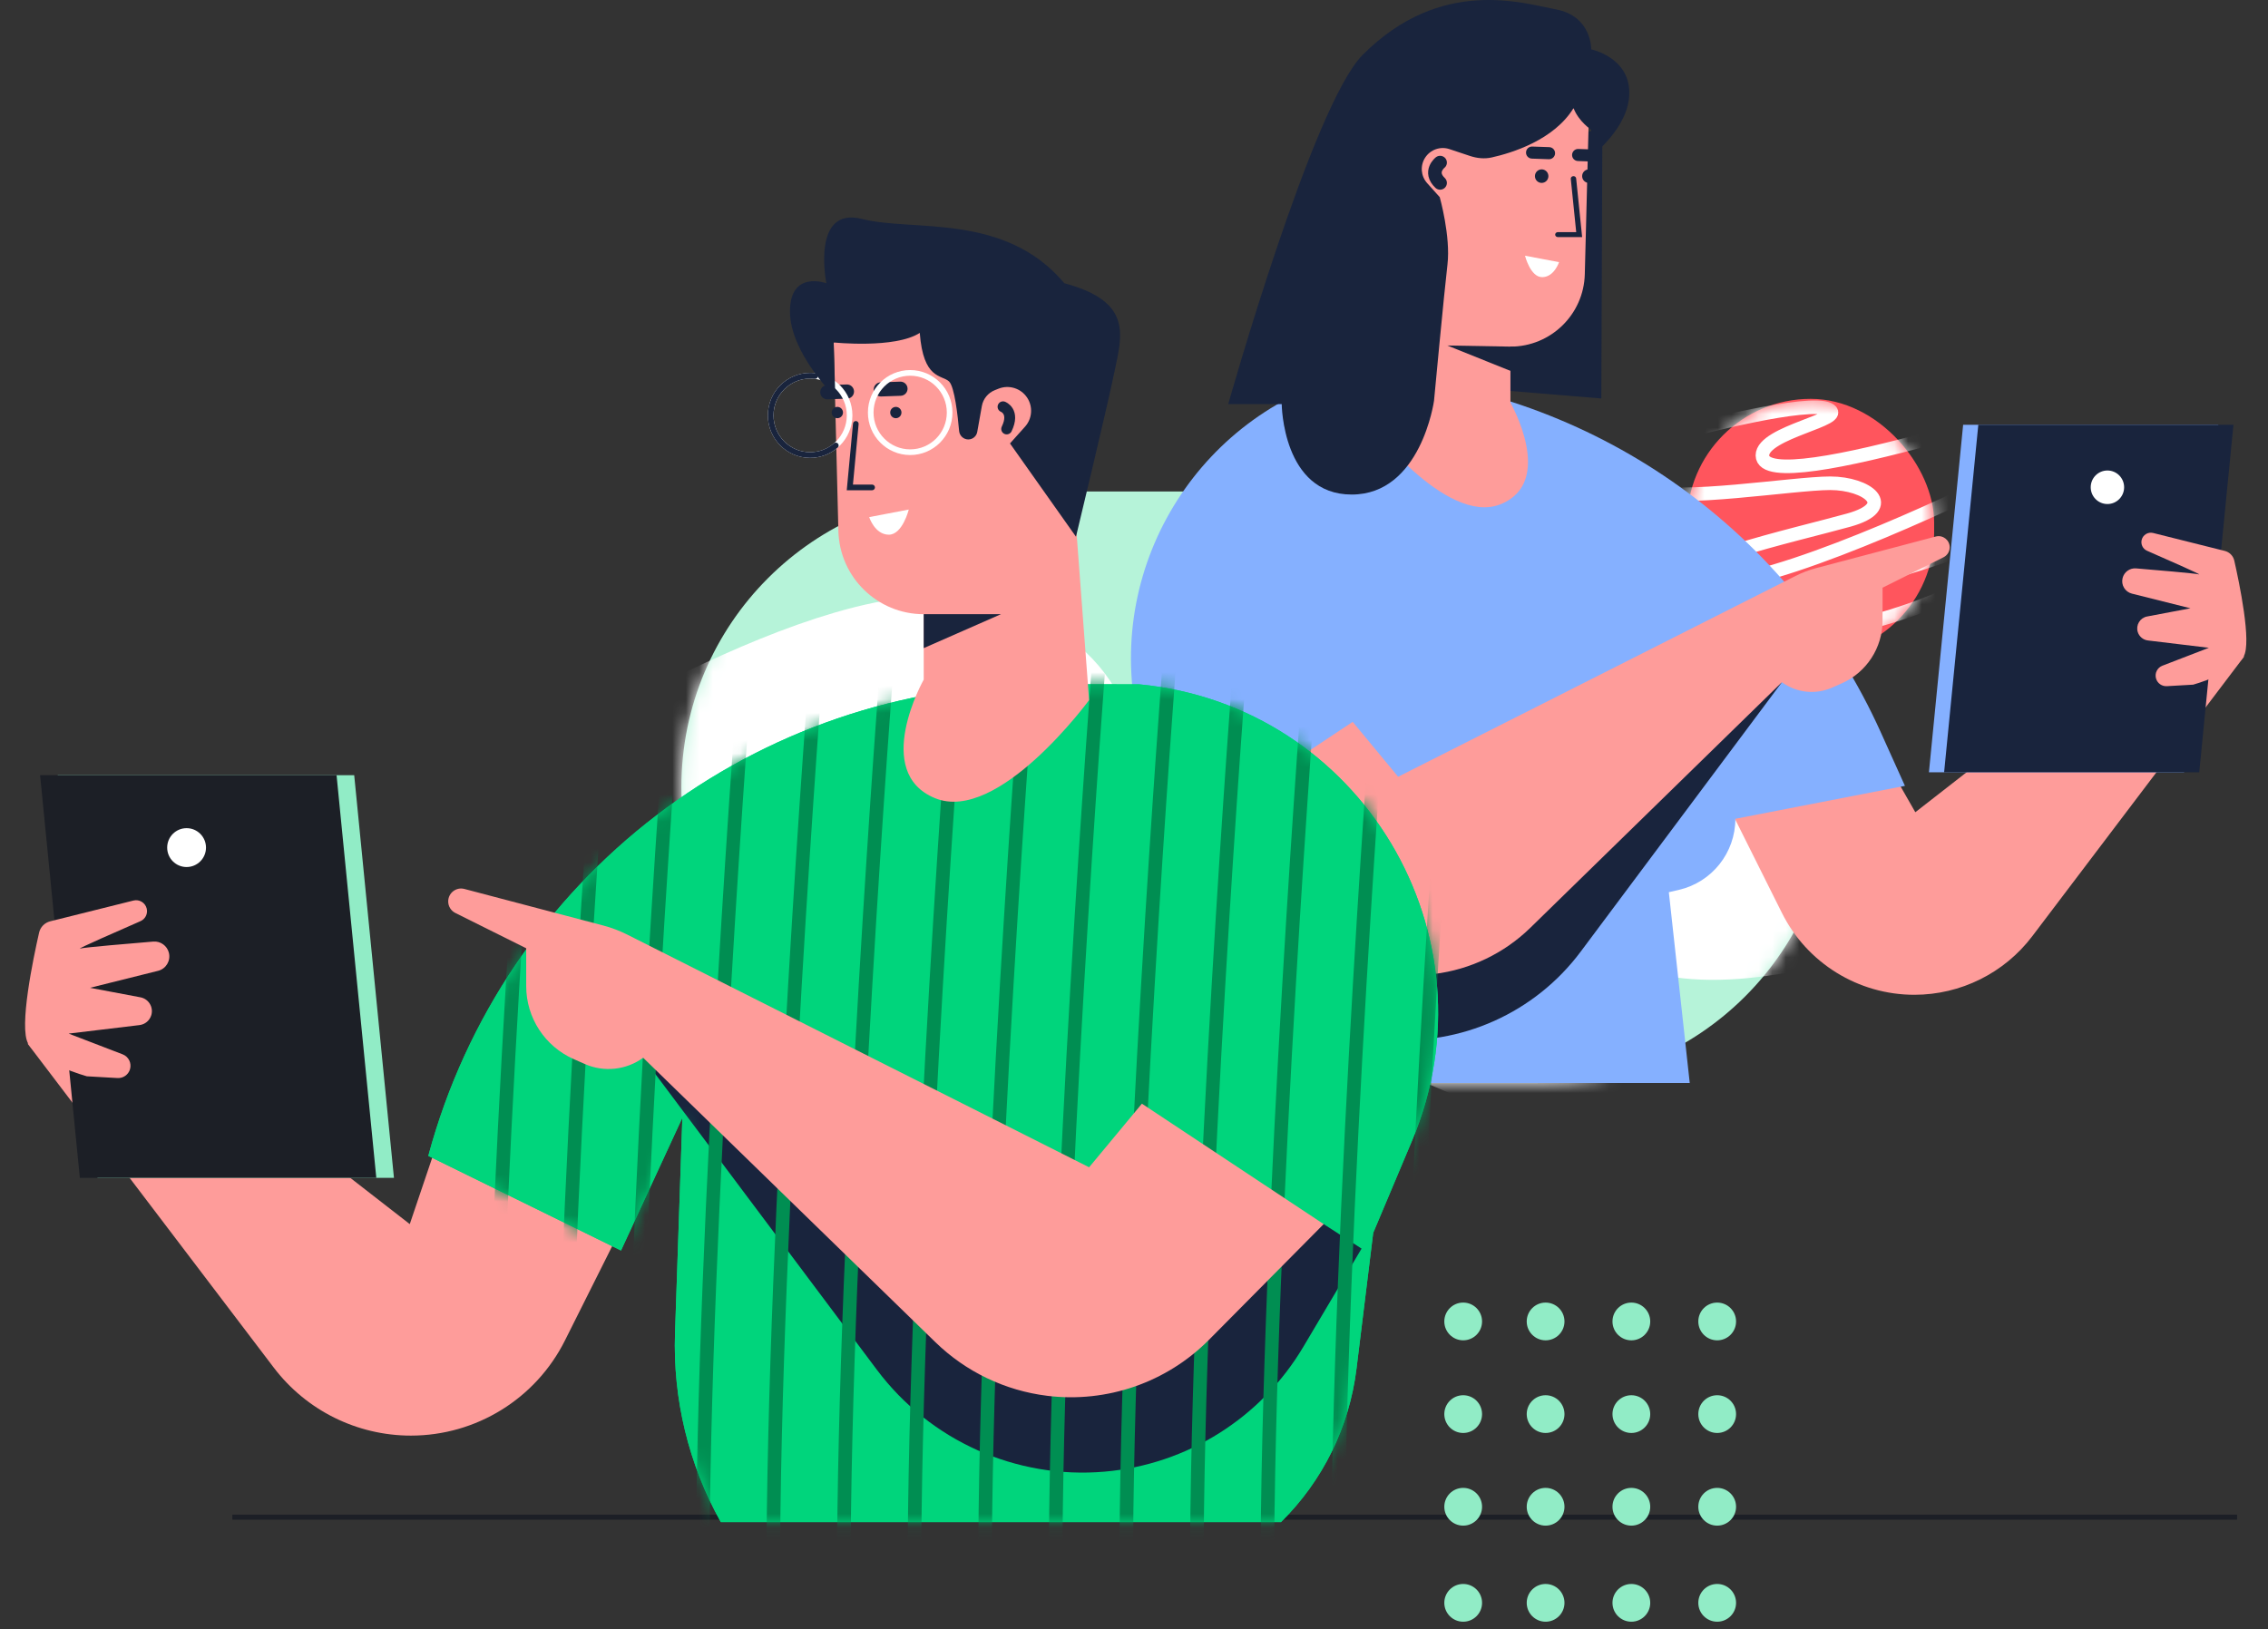 <svg width="167" height="120" viewBox="0 0 167 120" fill="none" xmlns="http://www.w3.org/2000/svg">
<rect x="0" y="0" width="167" height="120" fill="#333333" stroke="none"/>
<g id="Scene 14">
<g id="Path 121">
<rect id="Mask" x="124.221" y="29.375" width="18.196" height="18.954" rx="9.098" fill="#FF555D"/>
<mask id="mask0" mask-type="alpha" maskUnits="userSpaceOnUse" x="124" y="29" width="19" height="20">
<rect id="Mask_2" x="124.221" y="29.375" width="18.196" height="18.954" rx="9.098" fill="white"/>
</mask>
<g mask="url(#mask0)">
<path id="Path 121_2" d="M124.915 31.569C124.915 31.569 133.12 29.423 134.629 30.138C136.138 30.854 129.772 31.811 129.772 33.538C129.772 35.265 136.095 33.924 142.174 32.263C148.253 30.602 150.854 33.397 146.444 35.591C142.035 37.785 128.594 43.89 124.915 42.862C121.236 41.833 132.521 39.317 136.138 38.303C139.755 37.29 137.476 35.591 134.765 35.591C132.055 35.591 123.484 37.012 121.236 36.094C118.988 35.176 112.7 45.188 121.236 45.188C129.772 45.188 146.476 40.916 149.914 37.574C153.353 34.232 151.017 43.788 133.403 46.748" stroke="white"/>
</g>
</g>
<g id="Oval + Path 143 Mask">
<path id="Mask_3" fill-rule="evenodd" clip-rule="evenodd" d="M50.172 57.981C50.172 45.951 59.925 36.198 71.955 36.198H113.099C125.129 36.198 134.882 45.951 134.882 57.981C134.882 70.011 125.129 79.763 113.099 79.763H71.955C59.925 79.763 50.172 70.011 50.172 57.981Z" fill="#B6F3D9"/>
<mask id="mask1" mask-type="alpha" maskUnits="userSpaceOnUse" x="50" y="36" width="85" height="44">
<path id="Mask_4" fill-rule="evenodd" clip-rule="evenodd" d="M50.172 57.981C50.172 45.951 59.925 36.198 71.955 36.198H113.099C125.129 36.198 134.882 45.951 134.882 57.981C134.882 70.011 125.129 79.763 113.099 79.763H71.955C59.925 79.763 50.172 70.011 50.172 57.981Z" fill="white"/>
</mask>
<g mask="url(#mask1)">
<path id="Path 144" d="M49.24 68.137C49.24 68.137 68.013 77.146 93.282 71.662C118.551 66.178 111.519 82.56 111.519 82.56" stroke="white" stroke-width="18"/>
<path id="Path 143" d="M42.805 63.932C42.805 63.932 64.45 50.487 71.442 53.23C78.434 55.973 71.044 59.68 77.216 62.02C83.056 64.234 108.978 57.127 115.839 57.738C122.699 58.349 117.432 66.518 135.12 61.592" stroke="white" stroke-width="18"/>
</g>
</g>
<g id="Woman - Top 5">
<g id="man - body 2">
<path id="Path 56" fill-rule="evenodd" clip-rule="evenodd" d="M127.505 59.819L131.208 67.234C133.053 70.929 136.828 73.264 140.958 73.264C144.371 73.264 147.586 71.666 149.646 68.946L165.245 48.35L159.595 45.347L141.031 59.819L137.963 54.45L127.505 59.819Z" fill="#FE9C9A"/>
<path id="Path 14" fill-rule="evenodd" clip-rule="evenodd" d="M99.933 27.441C88.544 30.136 81.363 41.399 83.725 52.862L85.684 62.375L87.286 65.138C89.853 69.567 91.072 74.648 90.793 79.759H124.421L122.882 65.708L123.619 65.538C126.055 64.974 127.78 62.803 127.78 60.303L140.266 57.877L138.483 53.921C131.862 39.234 117.895 29.207 101.861 27.63L99.933 27.441Z" fill="#85B0FF"/>
<path id="Path 49" fill-rule="evenodd" clip-rule="evenodd" d="M101.974 76.553C107.574 77.037 113.027 74.591 116.391 70.087L131.209 50.243L106.26 60.817H88.087L85.686 62.375L89.386 68.634C92.057 73.152 96.745 76.101 101.974 76.553Z" fill="#19243D"/>
<g id="Group 8">
<path id="Rectangle" fill-rule="evenodd" clip-rule="evenodd" d="M144.552 31.283H163.339L160.82 56.879H142.033L144.552 31.283Z" fill="#85B0FF"/>
<path id="Rectangle_2" fill-rule="evenodd" clip-rule="evenodd" d="M145.67 31.283H164.456L161.937 56.879H143.151L145.67 31.283Z" fill="#19243D"/>
<ellipse id="Oval" cx="155.176" cy="35.886" rx="1.23" ry="1.235" fill="white"/>
</g>
<path id="Path 55" fill-rule="evenodd" clip-rule="evenodd" d="M161.489 50.424C161.489 50.424 164.466 49.601 165.207 48.35C165.812 47.329 164.879 42.884 164.517 41.288C164.437 40.934 164.163 40.66 163.811 40.572L158.542 39.253C158.169 39.16 157.792 39.386 157.699 39.759C157.617 40.088 157.783 40.427 158.094 40.563C159.327 41.103 162.234 42.381 161.912 42.301C161.607 42.225 158.72 41.979 157.286 41.861C156.825 41.822 156.404 42.125 156.293 42.575C156.167 43.081 156.475 43.593 156.981 43.72L161.291 44.799L158.099 45.403C157.578 45.501 157.257 46.028 157.407 46.536C157.509 46.877 157.804 47.127 158.158 47.169L162.646 47.709L159.226 49.027C158.847 49.173 158.643 49.584 158.756 49.973C158.858 50.323 159.187 50.556 159.551 50.535C160.308 50.492 161.489 50.424 161.489 50.424Z" fill="#FE9C9A"/>
<path id="Path 57" fill-rule="evenodd" clip-rule="evenodd" d="M88.085 60.818L99.603 53.163L102.949 57.206L132.206 42.42C132.694 42.173 133.207 41.978 133.736 41.838L142.533 39.514C143.053 39.376 143.562 39.769 143.562 40.307C143.562 40.617 143.387 40.901 143.109 41.04L138.619 43.283V45.707C138.619 47.708 137.439 49.521 135.608 50.33L134.903 50.642C133.688 51.178 132.28 51.027 131.208 50.244L112.685 68.328C110.76 70.207 108.272 71.403 105.602 71.732C101.819 72.199 98.034 70.884 95.355 68.173L88.085 60.818Z" fill="#FE9C9A"/>
</g>
<g id="Woman - face 1">
<path id="Path 8" fill-rule="evenodd" clip-rule="evenodd" d="M117.987 9.48L117.911 29.347L108.802 28.595L109.245 11.313L117.987 9.48Z" fill="#19243D"/>
<path id="Path 5" fill-rule="evenodd" clip-rule="evenodd" d="M116.995 8.386L116.694 20.19C116.619 23.16 114.189 25.529 111.218 25.529V29.655C111.218 29.655 114.559 35.489 110.5 37.133C106.441 38.777 100.611 30.948 100.611 30.948L104.161 10.127L110.5 5.986L116.995 8.386Z" fill="#FE9C9A"/>
<path id="Path 70" d="M106.039 11.974C106.039 11.974 105.177 12.651 106.039 13.471" stroke="#19243D" stroke-linecap="round"/>
<path id="Path 12" fill-rule="evenodd" clip-rule="evenodd" d="M114.797 19.307L112.291 18.832C112.291 18.832 112.689 20.428 113.567 20.412C114.445 20.397 114.797 19.307 114.797 19.307Z" fill="white"/>
<path id="Path 10" d="M115.662 13.173C115.652 13.072 115.732 12.982 115.841 12.973C115.95 12.963 116.047 13.037 116.057 13.139L116.498 17.462H114.71C114.601 17.462 114.512 17.38 114.512 17.279C114.512 17.177 114.601 17.095 114.71 17.095H116.061L115.662 13.173Z" fill="#19243D"/>
<path id="Rectangle_3" fill-rule="evenodd" clip-rule="evenodd" d="M112.366 11.222C112.374 10.976 112.58 10.784 112.826 10.793L114.076 10.836C114.322 10.845 114.514 11.051 114.505 11.297C114.497 11.542 114.291 11.734 114.045 11.726L112.795 11.682C112.549 11.674 112.357 11.468 112.366 11.222Z" fill="#19243D"/>
<path id="Rectangle_4" fill-rule="evenodd" clip-rule="evenodd" d="M115.757 11.4C115.766 11.154 115.972 10.962 116.217 10.971L117.467 11.014C117.713 11.023 117.905 11.229 117.896 11.475C117.888 11.72 117.682 11.912 117.436 11.904L116.186 11.86C115.941 11.852 115.748 11.646 115.757 11.4Z" fill="#19243D"/>
<ellipse id="Oval_2" cx="116.994" cy="12.972" rx="0.496" ry="0.499" fill="#19243D"/>
<ellipse id="Oval_3" cx="113.518" cy="12.972" rx="0.496" ry="0.499" fill="#19243D"/>
<path id="Path 6" fill-rule="evenodd" clip-rule="evenodd" d="M105.591 29.518C105.591 29.518 106.337 21.549 106.582 19.479C106.826 17.409 106.013 14.52 106.013 14.52L105.086 13.488C104.618 12.966 104.558 12.196 104.939 11.609C105.323 11.016 106.059 10.758 106.729 10.982L108.242 11.486C108.758 11.658 109.307 11.714 109.838 11.596C111.315 11.267 114.422 10.318 115.865 7.961C116.237 8.948 117.168 9.559 117.168 9.559L117.066 11.592C117.066 11.592 119.972 9.462 119.972 6.835C119.972 4.209 117.168 3.637 117.168 3.637C117.168 3.637 117.221 1.182 114.557 0.689C112.168 0.247 106.113 -1.742 100.344 4.034C96.645 7.738 90.439 29.762 90.439 29.762H94.377C94.377 29.762 94.427 36.422 99.53 36.422C104.634 36.422 105.591 29.518 105.591 29.518Z" fill="#19243D"/>
<path id="Path 7" fill-rule="evenodd" clip-rule="evenodd" d="M111.533 25.533L106.568 25.445L111.533 27.441V25.533Z" fill="#19243D"/>
</g>
</g>
<path id="Path 138" d="M17.109 111.921V111.549H164.726V111.921H17.109Z" fill="#1C1F26"/>
<path id="Shape" fill-rule="evenodd" clip-rule="evenodd" d="M107.739 98.712C106.972 98.712 106.349 98.09 106.349 97.322C106.349 96.555 106.972 95.932 107.739 95.932C108.507 95.932 109.129 96.555 109.129 97.322C109.129 98.09 108.507 98.712 107.739 98.712ZM126.442 98.713C125.674 98.713 125.052 98.09 125.052 97.323C125.052 96.555 125.674 95.933 126.442 95.933C127.21 95.933 127.832 96.555 127.832 97.323C127.832 98.09 127.21 98.713 126.442 98.713ZM120.122 98.713C119.354 98.713 118.732 98.09 118.732 97.323C118.732 96.555 119.354 95.933 120.122 95.933C120.889 95.933 121.512 96.555 121.512 97.323C121.512 98.09 120.889 98.713 120.122 98.713ZM113.807 98.713C113.04 98.713 112.417 98.09 112.417 97.323C112.417 96.555 113.04 95.933 113.807 95.933C114.575 95.933 115.197 96.555 115.197 97.323C115.197 98.09 114.575 98.713 113.807 98.713ZM107.739 105.536C106.971 105.536 106.349 104.914 106.349 104.146C106.349 103.378 106.971 102.756 107.739 102.756C108.507 102.756 109.129 103.378 109.129 104.146C109.129 104.914 108.507 105.536 107.739 105.536ZM126.442 105.536C125.674 105.536 125.052 104.914 125.052 104.146C125.052 103.378 125.674 102.756 126.442 102.756C127.21 102.756 127.832 103.378 127.832 104.146C127.832 104.914 127.21 105.536 126.442 105.536ZM120.122 105.536C119.354 105.536 118.732 104.914 118.732 104.146C118.732 103.378 119.354 102.756 120.122 102.756C120.889 102.756 121.512 103.378 121.512 104.146C121.512 104.914 120.889 105.536 120.122 105.536ZM113.807 105.536C113.04 105.536 112.417 104.914 112.417 104.146C112.417 103.378 113.04 102.756 113.807 102.756C114.575 102.756 115.197 103.378 115.197 104.146C115.197 104.914 114.575 105.536 113.807 105.536ZM107.739 112.36C106.971 112.36 106.349 111.737 106.349 110.97C106.349 110.202 106.971 109.58 107.739 109.58C108.507 109.58 109.129 110.202 109.129 110.97C109.129 111.737 108.507 112.36 107.739 112.36ZM126.442 112.36C125.674 112.36 125.052 111.737 125.052 110.97C125.052 110.202 125.674 109.58 126.442 109.58C127.21 109.58 127.832 110.202 127.832 110.97C127.832 111.737 127.21 112.36 126.442 112.36ZM120.122 112.36C119.354 112.36 118.732 111.737 118.732 110.97C118.732 110.202 119.354 109.58 120.122 109.58C120.889 109.58 121.512 110.202 121.512 110.97C121.512 111.737 120.889 112.36 120.122 112.36ZM113.807 112.36C113.04 112.36 112.417 111.737 112.417 110.97C112.417 110.202 113.04 109.58 113.807 109.58C114.575 109.58 115.197 110.202 115.197 110.97C115.197 111.737 114.575 112.36 113.807 112.36ZM107.739 119.436C106.971 119.436 106.349 118.813 106.349 118.046C106.349 117.278 106.971 116.656 107.739 116.656C108.507 116.656 109.129 117.278 109.129 118.046C109.129 118.813 108.507 119.436 107.739 119.436ZM126.442 119.436C125.674 119.436 125.052 118.813 125.052 118.046C125.052 117.278 125.674 116.656 126.442 116.656C127.21 116.656 127.832 117.278 127.832 118.046C127.832 118.813 127.21 119.436 126.442 119.436ZM120.122 119.436C119.354 119.436 118.732 118.813 118.732 118.046C118.732 117.278 119.354 116.656 120.122 116.656C120.889 116.656 121.512 117.278 121.512 118.046C121.512 118.813 120.889 119.436 120.122 119.436ZM113.807 119.436C113.04 119.436 112.417 118.813 112.417 118.046C112.417 117.278 113.04 116.656 113.807 116.656C114.575 116.656 115.197 117.278 115.197 118.046C115.197 118.813 114.575 119.436 113.807 119.436Z" fill="#91ECC6"/>
<g id="Man - Top 7">
<g id="man - body 2_2">
<path id="Path 56_2" fill-rule="evenodd" clip-rule="evenodd" d="M45.89 90.153L41.597 98.726C39.447 103.019 35.057 105.73 30.256 105.73C26.291 105.73 22.554 103.876 20.156 100.719L2.035 76.865L8.601 73.385L30.173 90.153L32.512 83.232L45.89 90.153Z" fill="#FE9C9A"/>
<path id="Path 14_2" fill-rule="evenodd" clip-rule="evenodd" d="M83.884 50.399C100.209 51.956 110.335 68.906 103.969 84.019L101.113 90.798L99.882 100.81C99.355 105.093 97.395 109.071 94.321 112.099H53.075C50.704 107.852 49.538 103.038 49.704 98.176L50.244 82.324L45.727 92.099L31.536 85.13C37.057 64.605 55.682 50.352 76.937 50.387L83.884 50.399Z" fill="#00D57C"/>
<g id="Group 22">
<path id="Mask_5" fill-rule="evenodd" clip-rule="evenodd" d="M83.884 50.399C100.209 51.956 110.335 68.906 103.969 84.019L101.113 90.798L99.882 100.81C99.355 105.093 97.395 109.071 94.321 112.099H53.075C50.704 107.852 49.538 103.038 49.704 98.176L50.244 82.324L45.727 92.099L31.536 85.13C37.057 64.605 55.682 50.352 76.937 50.387L83.884 50.399Z" fill="#00D57C"/>
<mask id="mask2" mask-type="alpha" maskUnits="userSpaceOnUse" x="31" y="50" width="75" height="63">
<path id="Mask_6" fill-rule="evenodd" clip-rule="evenodd" d="M83.884 50.399C100.209 51.956 110.335 68.906 103.969 84.019L101.113 90.798L99.882 100.81C99.355 105.093 97.395 109.071 94.321 112.099H53.075C50.704 107.852 49.538 103.038 49.704 98.176L50.244 82.324L45.727 92.099L31.536 85.13C37.057 64.605 55.682 50.352 76.937 50.387L83.884 50.399Z" fill="white"/>
</mask>
<g mask="url(#mask2)">
<path id="Path 49_2" fill-rule="evenodd" clip-rule="evenodd" d="M81.327 108.384C74.819 108.945 68.483 106.108 64.567 100.88L47.358 77.902L76.349 90.153H97.467L100.257 91.958L95.97 99.188C92.858 104.436 87.406 107.86 81.327 108.384Z" fill="#19243D"/>
<g id="Group 22_2">
<path id="Path 90" d="M86.116 48.734C86.116 48.734 82.921 89.878 82.921 116.303" stroke="#008E52"/>
<path id="Path 90_2" d="M91.314 48.734C91.314 48.734 88.12 89.878 88.12 116.303" stroke="#008E52"/>
<path id="Path 90_3" d="M96.511 48.734C96.511 48.734 93.316 89.878 93.316 116.303" stroke="#008E52"/>
<path id="Path 90_4" d="M101.709 48.734C101.709 48.734 98.514 89.878 98.514 116.303" stroke="#008E52"/>
<path id="Path 90_5" d="M106.907 48.734C106.907 48.734 103.712 89.878 103.712 116.303" stroke="#008E52"/>
<path id="Path 90_6" d="M80.919 48.734C80.919 48.734 77.724 89.878 77.724 116.303" stroke="#008E52"/>
<path id="Path 90_7" d="M75.721 48.734C75.721 48.734 72.526 89.878 72.526 116.303" stroke="#008E52"/>
<path id="Path 90_8" d="M70.523 48.734C70.523 48.734 67.329 89.878 67.329 116.303" stroke="#008E52"/>
<path id="Path 90_9" d="M65.325 48.734C65.325 48.734 62.13 89.878 62.13 116.303" stroke="#008E52"/>
<path id="Path 90_10" d="M60.128 48.734C60.128 48.734 56.933 89.878 56.933 116.303" stroke="#008E52"/>
<path id="Path 90_11" d="M54.931 48.734C54.931 48.734 51.736 89.878 51.736 116.303" stroke="#008E52"/>
<path id="Path 90_12" d="M49.732 48.734C49.732 48.734 46.538 89.878 46.538 116.303" stroke="#008E52"/>
<path id="Path 90_13" d="M44.536 48.734C44.536 48.734 41.341 89.878 41.341 116.303" stroke="#008E52"/>
<path id="Path 90_14" d="M39.337 48.734C39.337 48.734 36.142 89.878 36.142 116.303" stroke="#008E52"/>
</g>
</g>
</g>
<g id="Group 8_2">
<path id="Rectangle_5" fill-rule="evenodd" clip-rule="evenodd" d="M26.081 57.09H4.25L7.178 86.746H29.008L26.081 57.09Z" fill="#91ECC6"/>
<path id="Rectangle_6" fill-rule="evenodd" clip-rule="evenodd" d="M24.782 57.09H2.952L5.879 86.746H27.709L24.782 57.09Z" fill="#1C1F26"/>
<ellipse id="Oval_4" rx="1.429" ry="1.431" transform="matrix(-1 0 0 1 13.739 62.424)" fill="white"/>
</g>
<path id="Path 55_2" fill-rule="evenodd" clip-rule="evenodd" d="M6.398 79.267C6.398 79.267 2.938 78.313 2.078 76.864C1.375 75.682 2.457 70.536 2.879 68.685C2.973 68.273 3.291 67.954 3.701 67.852L9.826 66.323C10.257 66.216 10.694 66.478 10.802 66.91C10.897 67.291 10.704 67.685 10.344 67.842C8.911 68.467 5.533 69.949 5.907 69.856C6.261 69.767 9.62 69.483 11.285 69.345C11.82 69.301 12.306 69.651 12.436 70.171C12.582 70.759 12.225 71.353 11.638 71.5L6.628 72.75L10.34 73.45C10.943 73.564 11.316 74.174 11.141 74.763C11.023 75.159 10.681 75.447 10.271 75.496L5.054 76.122L9.029 77.649C9.468 77.817 9.705 78.294 9.573 78.746C9.455 79.15 9.074 79.42 8.653 79.396L6.398 79.267Z" fill="#FE9C9A"/>
<path id="Path 57_2" fill-rule="evenodd" clip-rule="evenodd" d="M97.467 90.153L84.083 81.284L80.195 85.968L46.197 68.837C45.63 68.551 45.035 68.325 44.421 68.163L34.194 65.469C33.591 65.31 33.002 65.765 33.002 66.388C33.002 66.748 33.206 67.078 33.528 67.238L38.746 69.838V72.629C38.746 74.957 40.121 77.066 42.251 78.004L43.065 78.363C44.476 78.985 46.111 78.809 47.358 77.902L68.876 98.849C71.117 101.03 74.01 102.417 77.113 102.799C81.509 103.339 85.908 101.814 89.026 98.669L97.467 90.153Z" fill="#FE9C9A"/>
</g>
<g id="Man - face 1">
<path id="Path 5_2" fill-rule="evenodd" clip-rule="evenodd" d="M61.386 25.222L61.733 39.105C61.819 42.514 64.607 45.234 68.017 45.234V50.051C68.017 50.051 64.183 56.862 68.842 58.781C73.501 60.7 80.194 51.56 80.194 51.56L78.372 27.308L68.842 22.42L61.386 25.222Z" fill="#FE9C9A"/>
<path id="Path 12_2" fill-rule="evenodd" clip-rule="evenodd" d="M64.001 38.084L66.915 37.527C66.915 37.527 66.452 39.397 65.431 39.379C64.409 39.361 64.001 38.084 64.001 38.084Z" fill="white"/>
<path id="Path 10_2" d="M63.223 31.237C63.233 31.122 63.15 31.02 63.035 31.01C62.921 30.999 62.82 31.083 62.809 31.198L62.349 36.106H64.217C64.332 36.106 64.425 36.013 64.425 35.898C64.425 35.782 64.332 35.689 64.217 35.689H62.805L63.223 31.237Z" fill="#19243D"/>
<path id="Rectangle_7" fill-rule="evenodd" clip-rule="evenodd" d="M66.826 28.61C66.816 28.322 66.574 28.097 66.286 28.107L64.84 28.158C64.552 28.168 64.327 28.409 64.337 28.697C64.347 28.985 64.589 29.21 64.877 29.2L66.323 29.149C66.611 29.139 66.836 28.898 66.826 28.61Z" fill="#19243D"/>
<path id="Rectangle_8" fill-rule="evenodd" clip-rule="evenodd" d="M62.884 28.818C62.874 28.53 62.633 28.305 62.345 28.315L60.899 28.366C60.611 28.376 60.386 28.618 60.396 28.905C60.406 29.193 60.648 29.419 60.935 29.409L62.381 29.358C62.669 29.348 62.894 29.106 62.884 28.818Z" fill="#19243D"/>
<path id="Path 11" d="M73.856 29.959C73.856 29.959 74.754 30.292 74.125 31.591" stroke="#19243D" stroke-width="0.8" stroke-linecap="round"/>
<path id="Oval_5" fill-rule="evenodd" clip-rule="evenodd" d="M70.132 30.384C70.132 32.112 68.738 33.513 67.019 33.513C65.301 33.513 63.907 32.112 63.907 30.384C63.907 28.655 65.301 27.254 67.019 27.254C68.738 27.254 70.132 28.655 70.132 30.384ZM64.322 30.383C64.322 31.881 65.53 33.095 67.019 33.095C68.509 33.095 69.717 31.881 69.717 30.383C69.717 28.885 68.509 27.671 67.019 27.671C65.53 27.671 64.322 28.885 64.322 30.383Z" fill="white"/>
<g id="Group 4">
<path id="Oval_6" fill-rule="evenodd" clip-rule="evenodd" d="M62.766 30.592C62.766 32.32 61.373 33.721 59.654 33.721C57.935 33.721 56.541 32.32 56.541 30.592C56.541 28.863 57.935 27.462 59.654 27.462C61.373 27.462 62.766 28.863 62.766 30.592ZM56.957 30.592C56.957 32.09 58.164 33.304 59.654 33.304C61.144 33.304 62.352 32.09 62.352 30.592C62.352 29.094 61.144 27.88 59.654 27.88C58.164 27.88 56.957 29.094 56.957 30.592Z" fill="white"/>
<path id="Path" d="M61.681 32.965C61.768 32.89 61.778 32.758 61.703 32.67C61.629 32.583 61.498 32.573 61.411 32.648C60.925 33.069 60.307 33.304 59.652 33.304C58.163 33.304 56.955 32.089 56.955 30.592C56.955 29.094 58.163 27.88 59.652 27.88C59.767 27.88 59.882 27.887 59.994 27.901C60.108 27.916 60.212 27.835 60.226 27.72C60.24 27.606 60.16 27.502 60.046 27.487C59.916 27.471 59.785 27.462 59.652 27.462C57.934 27.462 56.54 28.863 56.54 30.592C56.54 32.32 57.934 33.721 59.652 33.721C60.407 33.721 61.121 33.45 61.681 32.965Z" fill="#19243D"/>
</g>
<ellipse id="Oval_7" rx="0.415" ry="0.417" transform="matrix(-1 0 0 1 61.657 30.383)" fill="#19243D"/>
<ellipse id="Oval_8" rx="0.415" ry="0.417" transform="matrix(-1 0 0 1 65.963 30.383)" fill="#19243D"/>
<path id="Path 6_2" fill-rule="evenodd" clip-rule="evenodd" d="M79.228 39.528L74.369 32.659L75.476 31.424C76.004 30.835 76.072 29.966 75.642 29.302C75.188 28.599 74.299 28.316 73.522 28.627L73.249 28.736C72.751 28.935 72.391 29.377 72.297 29.904L71.957 31.813C71.9 32.131 71.623 32.364 71.299 32.364C70.947 32.364 70.654 32.091 70.623 31.74C70.527 30.648 70.287 28.469 69.879 28.092C69.331 27.586 67.988 27.967 67.725 24.518C65.905 25.693 61.387 25.221 61.387 25.221L61.506 29.246C61.506 29.246 58.168 25.997 58.168 22.935C58.168 19.873 60.847 20.86 60.847 20.86C60.847 20.86 59.707 15.168 63.479 16.127C67.252 17.086 73.972 15.632 78.372 20.86C83.46 22.215 82.597 24.75 82.07 27.338C81.543 29.926 79.228 39.528 79.228 39.528Z" fill="#19243D"/>
<path id="Path 7_2" fill-rule="evenodd" clip-rule="evenodd" d="M68.016 45.233H73.706L68.016 47.733V45.233Z" fill="#19243D"/>
</g>
</g>
</g>
</svg>
